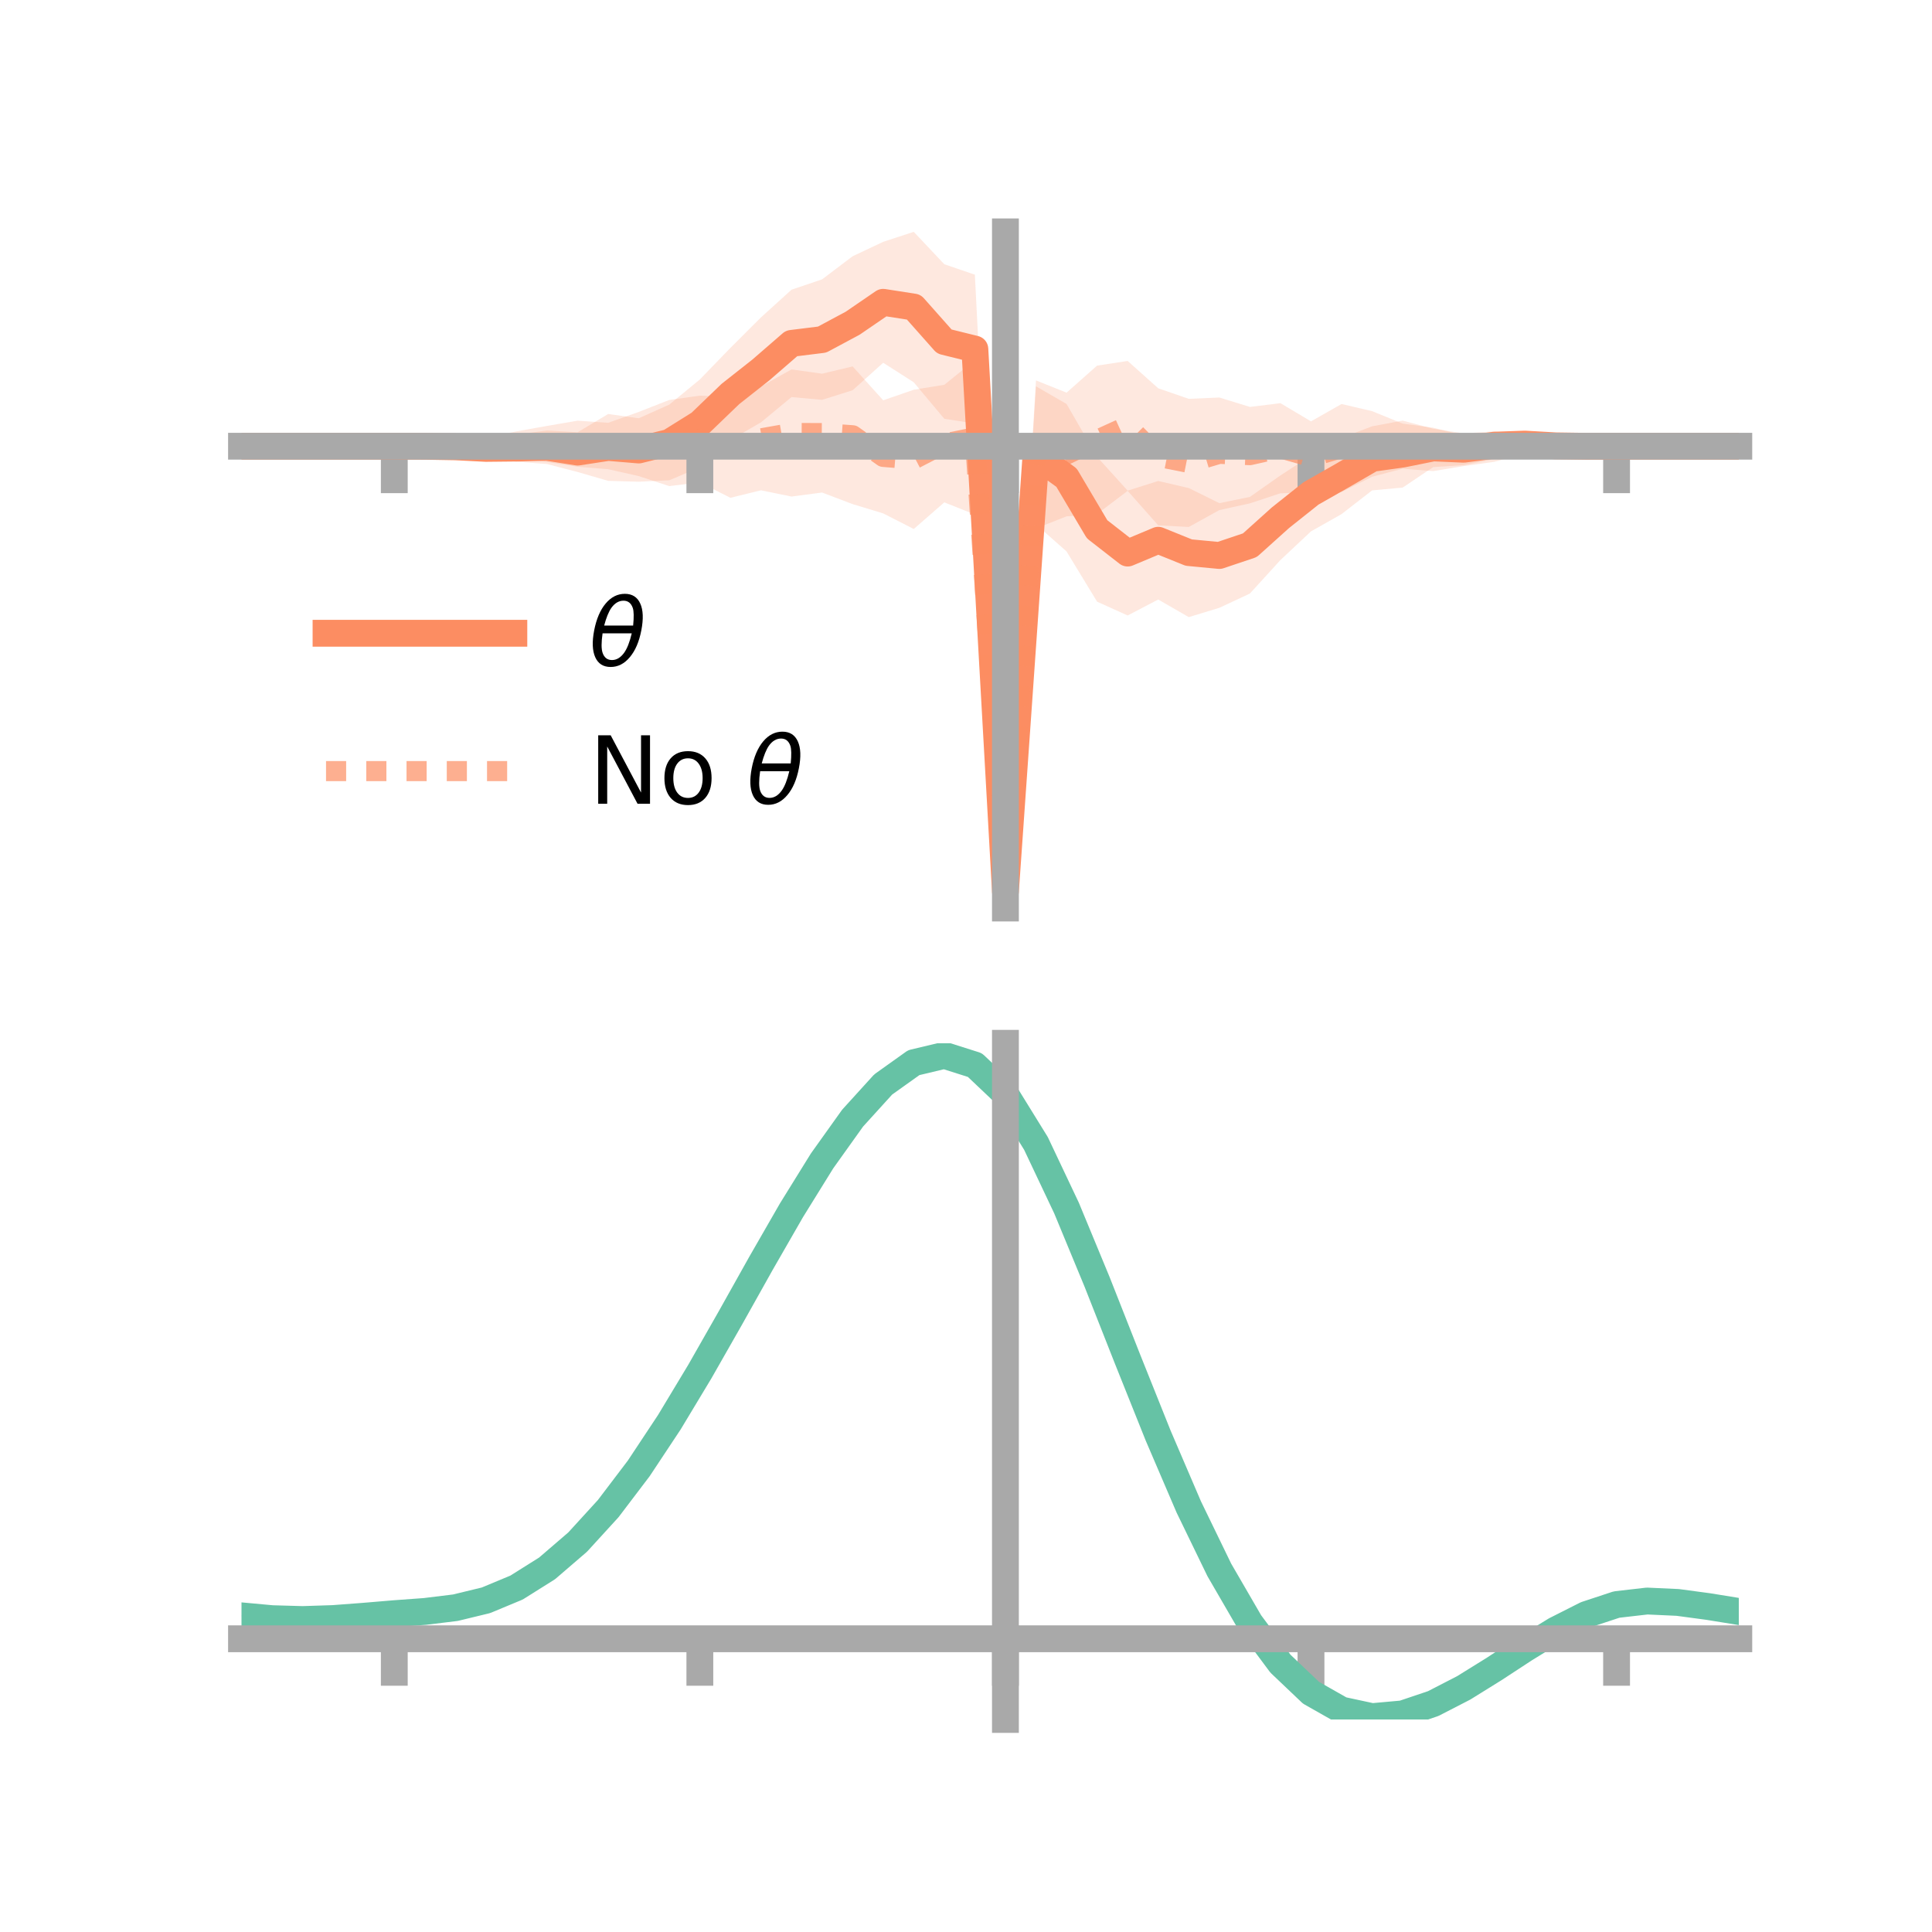 <?xml version="1.0" encoding="utf-8" standalone="no"?>
<!DOCTYPE svg PUBLIC "-//W3C//DTD SVG 1.1//EN"
  "http://www.w3.org/Graphics/SVG/1.1/DTD/svg11.dtd">
<!-- Created with matplotlib (https://matplotlib.org/) -->
<svg height="144pt" version="1.1" viewBox="0 0 144 144" width="144pt" xmlns="http://www.w3.org/2000/svg" xmlns:xlink="http://www.w3.org/1999/xlink">
 <defs>
  <style type="text/css">*{stroke-linecap:butt;stroke-linejoin:round;}</style>
 </defs>
 <g id="figure_1">
  <g id="patch_1">
   <path d="M 0 144 
L 144 144 
L 144 0 
L 0 0 
z
" style="fill:none;"/>
  </g>
  <g id="axes_1">
   <g id="patch_2">
    <path d="M 18 67.68 
L 129.6 67.68 
L 129.6 17.28 
L 18 17.28 
z
" style="fill:none;"/>
   </g>
   <g id="PolyCollection_1">
    <path clip-path="url(#p062ef7459c)" d="M 18 33.258 
L 18 33.258 
L 20.278 33.258 
L 22.555 33.258 
L 24.833 33.258 
L 27.11 33.258 
L 29.388 33.258 
L 31.665 33.143 
L 33.943 32.915 
L 36.22 32.795 
L 38.498 32.382 
L 40.776 32.088 
L 43.053 32.217 
L 45.331 30.857 
L 47.608 31.175 
L 49.886 30.155 
L 52.163 28.283 
L 54.441 25.93 
L 56.718 23.657 
L 58.996 21.592 
L 61.273 20.822 
L 63.551 19.099 
L 65.829 18.024 
L 68.106 17.28 
L 70.384 19.695 
L 72.661 20.473 
L 74.939 65.192 
L 77.216 28.793 
L 79.494 30.109 
L 81.771 34.054 
L 84.049 36.57 
L 86.327 35.85 
L 88.604 36.377 
L 90.882 37.502 
L 93.159 37.038 
L 95.437 35.436 
L 97.714 33.95 
L 99.992 32.643 
L 102.269 31.775 
L 104.547 31.349 
L 106.824 31.956 
L 109.102 32.302 
L 111.38 32.153 
L 113.657 32.457 
L 115.935 32.831 
L 118.212 33.141 
L 120.49 33.258 
L 122.767 33.258 
L 125.045 33.258 
L 127.322 33.258 
L 129.6 33.258 
L 129.6 33.258 
L 129.6 33.258 
L 127.322 33.258 
L 125.045 33.258 
L 122.767 33.258 
L 120.49 33.258 
L 118.212 33.385 
L 115.935 33.63 
L 113.657 33.743 
L 111.38 34.207 
L 109.102 34.666 
L 106.824 34.814 
L 104.547 36.342 
L 102.269 36.55 
L 99.992 38.318 
L 97.714 39.605 
L 95.437 41.742 
L 93.159 44.239 
L 90.882 45.303 
L 88.604 45.997 
L 86.327 44.685 
L 84.049 45.876 
L 81.771 44.845 
L 79.494 41.1 
L 77.216 39.087 
L 74.939 67.68 
L 72.661 31.564 
L 70.384 31.215 
L 68.106 28.494 
L 65.829 27.039 
L 63.551 29.085 
L 61.273 29.802 
L 58.996 29.595 
L 56.718 31.48 
L 54.441 32.799 
L 52.163 34.829 
L 49.886 35.796 
L 47.608 35.905 
L 45.331 35.841 
L 43.053 35.18 
L 40.776 34.588 
L 38.498 34.413 
L 36.22 34.046 
L 33.943 33.691 
L 31.665 33.384 
L 29.388 33.258 
L 27.11 33.258 
L 24.833 33.258 
L 22.555 33.258 
L 20.278 33.258 
L 18 33.258 
z
" style="fill:#fc8d62;fill-opacity:0.2;"/>
   </g>
   <g id="PolyCollection_2">
    <path clip-path="url(#p062ef7459c)" d="M 18 33.258 
L 18 33.258 
L 20.278 33.258 
L 22.555 33.258 
L 24.833 33.258 
L 27.11 33.258 
L 29.388 33.258 
L 31.665 33.122 
L 33.943 32.873 
L 36.22 32.614 
L 38.498 32.153 
L 40.776 31.745 
L 43.053 31.355 
L 45.331 31.513 
L 47.608 30.702 
L 49.886 29.81 
L 52.163 29.49 
L 54.441 29.582 
L 56.718 28.807 
L 58.996 27.535 
L 61.273 27.853 
L 63.551 27.311 
L 65.829 29.837 
L 68.106 29.049 
L 70.384 28.68 
L 72.661 26.842 
L 74.939 65.897 
L 77.216 28.352 
L 79.494 29.267 
L 81.771 27.251 
L 84.049 26.903 
L 86.327 28.94 
L 88.604 29.727 
L 90.882 29.628 
L 93.159 30.329 
L 95.437 30.051 
L 97.714 31.406 
L 99.992 30.112 
L 102.269 30.645 
L 104.547 31.574 
L 106.824 31.881 
L 109.102 32.456 
L 111.38 32.467 
L 113.657 32.711 
L 115.935 32.823 
L 118.212 33.16 
L 120.49 33.258 
L 122.767 33.258 
L 125.045 33.258 
L 127.322 33.258 
L 129.6 33.258 
L 129.6 33.258 
L 129.6 33.258 
L 127.322 33.258 
L 125.045 33.258 
L 122.767 33.258 
L 120.49 33.258 
L 118.212 33.404 
L 115.935 33.634 
L 113.657 33.795 
L 111.38 34.419 
L 109.102 34.738 
L 106.824 35.113 
L 104.547 34.935 
L 102.269 35.533 
L 99.992 36.671 
L 97.714 36.724 
L 95.437 36.766 
L 93.159 37.517 
L 90.882 38.019 
L 88.604 39.279 
L 86.327 39.157 
L 84.049 36.585 
L 81.771 38.312 
L 79.494 38.484 
L 77.216 39.385 
L 74.939 68.458 
L 72.661 38.351 
L 70.384 37.443 
L 68.106 39.428 
L 65.829 38.266 
L 63.551 37.574 
L 61.273 36.71 
L 58.996 37.01 
L 56.718 36.544 
L 54.441 37.103 
L 52.163 35.952 
L 49.886 36.231 
L 47.608 35.486 
L 45.331 34.971 
L 43.053 34.79 
L 40.776 34.434 
L 38.498 34.117 
L 36.22 33.797 
L 33.943 33.678 
L 31.665 33.352 
L 29.388 33.258 
L 27.11 33.258 
L 24.833 33.258 
L 22.555 33.258 
L 20.278 33.258 
L 18 33.258 
z
" style="fill:#fc8d62;fill-opacity:0.2;"/>
   </g>
   <g id="matplotlib.axis_1">
    <g id="xtick_1">
     <g id="line2d_1">
      <defs>
       <path d="M 0 0 
L 0 3.5 
" id="m8f0da328c5" style="stroke:#a9a9a9;stroke-width:2;"/>
      </defs>
      <g>
       <use style="fill:#a9a9a9;stroke:#a9a9a9;stroke-width:2;" x="29.388" xlink:href="#m8f0da328c5" y="33.258"/>
      </g>
     </g>
    </g>
    <g id="xtick_2">
     <g id="line2d_2">
      <g>
       <use style="fill:#a9a9a9;stroke:#a9a9a9;stroke-width:2;" x="52.163" xlink:href="#m8f0da328c5" y="33.258"/>
      </g>
     </g>
    </g>
    <g id="xtick_3">
     <g id="line2d_3">
      <g>
       <use style="fill:#a9a9a9;stroke:#a9a9a9;stroke-width:2;" x="74.939" xlink:href="#m8f0da328c5" y="33.258"/>
      </g>
     </g>
    </g>
    <g id="xtick_4">
     <g id="line2d_4">
      <g>
       <use style="fill:#a9a9a9;stroke:#a9a9a9;stroke-width:2;" x="97.714" xlink:href="#m8f0da328c5" y="33.258"/>
      </g>
     </g>
    </g>
    <g id="xtick_5">
     <g id="line2d_5">
      <g>
       <use style="fill:#a9a9a9;stroke:#a9a9a9;stroke-width:2;" x="120.49" xlink:href="#m8f0da328c5" y="33.258"/>
      </g>
     </g>
    </g>
   </g>
   <g id="matplotlib.axis_2"/>
   <g id="line2d_6">
    <path clip-path="url(#p062ef7459c)" d="M 18 33.258 
L 20.278 33.258 
L 22.555 33.258 
L 24.833 33.258 
L 27.11 33.258 
L 29.388 33.258 
L 31.665 33.263 
L 33.943 33.303 
L 36.22 33.421 
L 38.498 33.397 
L 40.776 33.338 
L 43.053 33.698 
L 45.331 33.349 
L 47.608 33.54 
L 49.886 32.976 
L 52.163 31.556 
L 54.441 29.364 
L 56.718 27.569 
L 58.996 25.594 
L 61.273 25.312 
L 63.551 24.092 
L 65.829 22.532 
L 68.106 22.887 
L 70.384 25.455 
L 72.661 26.019 
L 74.939 66.436 
L 77.216 33.94 
L 79.494 35.604 
L 81.771 39.449 
L 84.049 41.223 
L 86.327 40.268 
L 88.604 41.187 
L 90.882 41.403 
L 93.159 40.638 
L 95.437 38.589 
L 97.714 36.777 
L 99.992 35.481 
L 102.269 34.163 
L 104.547 33.845 
L 106.824 33.385 
L 109.102 33.484 
L 111.38 33.18 
L 113.657 33.1 
L 115.935 33.23 
L 118.212 33.263 
L 120.49 33.258 
L 122.767 33.258 
L 125.045 33.258 
L 127.322 33.258 
L 129.6 33.258 
" style="fill:none;stroke:#fc8d62;stroke-linecap:square;stroke-width:2;"/>
   </g>
   <g id="line2d_7">
    <path clip-path="url(#p062ef7459c)" d="M 18 33.258 
L 20.278 33.258 
L 22.555 33.258 
L 24.833 33.258 
L 27.11 33.258 
L 29.388 33.258 
L 31.665 33.237 
L 33.943 33.275 
L 36.22 33.206 
L 38.498 33.135 
L 40.776 33.09 
L 43.053 33.073 
L 45.331 33.242 
L 47.608 33.094 
L 49.886 33.021 
L 52.163 32.721 
L 54.441 33.342 
L 56.718 32.675 
L 58.996 32.272 
L 61.273 32.282 
L 63.551 32.443 
L 65.829 34.052 
L 68.106 34.238 
L 70.384 33.061 
L 72.661 32.597 
L 74.939 67.178 
L 77.216 33.868 
L 79.494 33.876 
L 81.771 32.782 
L 84.049 31.744 
L 86.327 34.048 
L 88.604 34.503 
L 90.882 33.823 
L 93.159 33.923 
L 95.437 33.408 
L 97.714 34.065 
L 99.992 33.392 
L 102.269 33.089 
L 104.547 33.255 
L 106.824 33.497 
L 109.102 33.597 
L 111.38 33.443 
L 113.657 33.253 
L 115.935 33.229 
L 118.212 33.282 
L 120.49 33.258 
L 122.767 33.258 
L 125.045 33.258 
L 127.322 33.258 
L 129.6 33.258 
" style="fill:none;stroke:#fc8d62;stroke-dasharray:1.5,1.5;stroke-dashoffset:0;stroke-opacity:0.7;stroke-width:1.5;"/>
   </g>
   <g id="patch_3">
    <path d="M 74.939 67.68 
L 74.939 17.28 
" style="fill:none;stroke:#a9a9a9;stroke-linecap:square;stroke-linejoin:miter;stroke-width:2;"/>
   </g>
   <g id="patch_4">
    <path d="M 129.6 67.68 
L 129.6 17.28 
" style="fill:none;"/>
   </g>
   <g id="patch_5">
    <path d="M 18 33.258 
L 129.6 33.258 
" style="fill:none;stroke:#a9a9a9;stroke-linecap:square;stroke-linejoin:miter;stroke-width:2;"/>
   </g>
   <g id="patch_6">
    <path d="M 18 17.28 
L 129.6 17.28 
" style="fill:none;"/>
   </g>
   <g id="legend_1">
    <g id="line2d_8">
     <path d="M 24.3 47.2 
L 38.3 47.2 
" style="fill:none;stroke:#fc8d62;stroke-linecap:square;stroke-width:2;"/>
    </g>
    <g id="line2d_9"/>
    <g id="text_1">
     <!-- $\theta$ -->
     <g transform="translate(43.9 49.65)scale(0.07 -0.07)">
      <defs>
       <path d="M 45.516 34.672 
L 14.453 34.672 
Q 12.359 20.062 14.5 13.875 
Q 17.188 6.25 24.469 6.25 
Q 31.781 6.25 37.359 13.922 
Q 42.234 20.656 45.516 34.672 
z
M 47.016 42.969 
Q 48.344 56.844 46.625 61.719 
Q 43.953 69.438 36.766 69.438 
Q 29.297 69.438 23.828 61.812 
Q 19.531 55.672 16.156 42.969 
z
M 38.188 76.766 
Q 49.906 76.766 54.594 66.406 
Q 59.281 56.109 55.719 37.844 
Q 52.203 19.625 43.453 9.281 
Q 34.766 -1.125 23.047 -1.125 
Q 11.281 -1.125 6.641 9.281 
Q 2 19.625 5.516 37.844 
Q 9.078 56.109 17.719 66.406 
Q 26.422 76.766 38.188 76.766 
z
" id="DejaVuSans-Oblique-952"/>
      </defs>
      <use transform="translate(0 0.234)" xlink:href="#DejaVuSans-Oblique-952"/>
     </g>
    </g>
    <g id="line2d_10">
     <path d="M 24.3 57.474 
L 38.3 57.474 
" style="fill:none;stroke:#fc8d62;stroke-dasharray:1.5,1.5;stroke-dashoffset:0;stroke-opacity:0.7;stroke-width:1.5;"/>
    </g>
    <g id="line2d_11"/>
    <g id="text_2">
     <!-- No $\theta$ -->
     <g transform="translate(43.9 59.924)scale(0.07 -0.07)">
      <defs>
       <path d="M 9.812 72.906 
L 23.094 72.906 
L 55.422 11.922 
L 55.422 72.906 
L 64.984 72.906 
L 64.984 0 
L 51.703 0 
L 19.391 60.984 
L 19.391 0 
L 9.812 0 
z
" id="DejaVuSans-78"/>
       <path d="M 30.609 48.391 
Q 23.391 48.391 19.188 42.75 
Q 14.984 37.109 14.984 27.297 
Q 14.984 17.484 19.156 11.844 
Q 23.344 6.203 30.609 6.203 
Q 37.797 6.203 41.984 11.859 
Q 46.188 17.531 46.188 27.297 
Q 46.188 37.016 41.984 42.703 
Q 37.797 48.391 30.609 48.391 
z
M 30.609 56 
Q 42.328 56 49.016 48.375 
Q 55.719 40.766 55.719 27.297 
Q 55.719 13.875 49.016 6.219 
Q 42.328 -1.422 30.609 -1.422 
Q 18.844 -1.422 12.172 6.219 
Q 5.516 13.875 5.516 27.297 
Q 5.516 40.766 12.172 48.375 
Q 18.844 56 30.609 56 
z
" id="DejaVuSans-111"/>
       <path id="DejaVuSans-32"/>
      </defs>
      <use transform="translate(0 0.234)" xlink:href="#DejaVuSans-78"/>
      <use transform="translate(74.805 0.234)" xlink:href="#DejaVuSans-111"/>
      <use transform="translate(135.986 0.234)" xlink:href="#DejaVuSans-32"/>
      <use transform="translate(167.773 0.234)" xlink:href="#DejaVuSans-Oblique-952"/>
     </g>
    </g>
   </g>
  </g>
  <g id="axes_2">
   <g id="patch_7">
    <path d="M 18 128.16 
L 129.6 128.16 
L 129.6 77.76 
L 18 77.76 
z
" style="fill:none;"/>
   </g>
   <g id="PolyCollection_3">
    <path clip-path="url(#pd729d723b2)" d="M 18 120.475 
L 18 120.397 
L 20.278 120.617 
L 22.555 120.682 
L 24.833 120.601 
L 27.11 120.421 
L 29.388 120.221 
L 31.665 120.05 
L 33.943 119.767 
L 36.22 119.209 
L 38.498 118.249 
L 40.776 116.798 
L 43.053 114.804 
L 45.331 112.258 
L 47.608 109.193 
L 49.886 105.676 
L 52.163 101.809 
L 54.441 97.72 
L 56.718 93.566 
L 58.996 89.519 
L 61.273 85.77 
L 63.551 82.518 
L 65.829 79.964 
L 68.106 78.313 
L 70.384 77.76 
L 72.661 78.495 
L 74.939 80.687 
L 77.216 84.424 
L 79.494 89.307 
L 81.771 94.888 
L 84.049 100.748 
L 86.327 106.524 
L 88.604 111.912 
L 90.882 116.68 
L 93.159 120.661 
L 95.437 123.76 
L 97.714 125.944 
L 99.992 127.244 
L 102.269 127.736 
L 104.547 127.536 
L 106.824 126.781 
L 109.102 125.627 
L 111.38 124.236 
L 113.657 122.772 
L 115.935 121.395 
L 118.212 120.259 
L 120.49 119.513 
L 122.767 119.253 
L 125.045 119.363 
L 127.322 119.678 
L 129.6 120.059 
L 129.6 120.163 
L 129.6 120.163 
L 127.322 119.807 
L 125.045 119.51 
L 122.767 119.411 
L 120.49 119.676 
L 118.212 120.433 
L 115.935 121.598 
L 113.657 123.02 
L 111.38 124.536 
L 109.102 125.976 
L 106.824 127.168 
L 104.547 127.947 
L 102.269 128.16 
L 99.992 127.674 
L 97.714 126.389 
L 95.437 124.242 
L 93.159 121.219 
L 90.882 117.35 
L 88.604 112.725 
L 86.327 107.499 
L 84.049 101.895 
L 81.771 96.204 
L 79.494 90.779 
L 77.216 86.03 
L 74.939 82.396 
L 72.661 80.271 
L 70.384 79.561 
L 68.106 80.098 
L 65.829 81.694 
L 63.551 84.155 
L 61.273 87.283 
L 58.996 90.881 
L 56.718 94.759 
L 54.441 98.735 
L 52.163 102.644 
L 49.886 106.339 
L 47.608 109.7 
L 45.331 112.632 
L 43.053 115.075 
L 40.776 116.998 
L 38.498 118.408 
L 36.22 119.346 
L 33.943 119.892 
L 31.665 120.166 
L 29.388 120.327 
L 27.11 120.511 
L 24.833 120.673 
L 22.555 120.74 
L 20.278 120.676 
L 18 120.475 
z
" style="fill:#66c2a5;fill-opacity:0.2;"/>
   </g>
   <g id="matplotlib.axis_3">
    <g id="xtick_6">
     <g id="line2d_12">
      <g>
       <use style="fill:#a9a9a9;stroke:#a9a9a9;stroke-width:2;" x="29.388" xlink:href="#m8f0da328c5" y="122.144"/>
      </g>
     </g>
    </g>
    <g id="xtick_7">
     <g id="line2d_13">
      <g>
       <use style="fill:#a9a9a9;stroke:#a9a9a9;stroke-width:2;" x="52.163" xlink:href="#m8f0da328c5" y="122.144"/>
      </g>
     </g>
    </g>
    <g id="xtick_8">
     <g id="line2d_14">
      <g>
       <use style="fill:#a9a9a9;stroke:#a9a9a9;stroke-width:2;" x="74.939" xlink:href="#m8f0da328c5" y="122.144"/>
      </g>
     </g>
    </g>
    <g id="xtick_9">
     <g id="line2d_15">
      <g>
       <use style="fill:#a9a9a9;stroke:#a9a9a9;stroke-width:2;" x="97.714" xlink:href="#m8f0da328c5" y="122.144"/>
      </g>
     </g>
    </g>
    <g id="xtick_10">
     <g id="line2d_16">
      <g>
       <use style="fill:#a9a9a9;stroke:#a9a9a9;stroke-width:2;" x="120.49" xlink:href="#m8f0da328c5" y="122.144"/>
      </g>
     </g>
    </g>
   </g>
   <g id="matplotlib.axis_4"/>
   <g id="line2d_17">
    <path clip-path="url(#pd729d723b2)" d="M 18 120.436 
L 20.278 120.646 
L 22.555 120.711 
L 24.833 120.637 
L 27.11 120.466 
L 29.388 120.274 
L 31.665 120.108 
L 33.943 119.829 
L 36.22 119.277 
L 38.498 118.329 
L 40.776 116.898 
L 43.053 114.939 
L 45.331 112.445 
L 47.608 109.446 
L 49.886 106.008 
L 52.163 102.226 
L 54.441 98.228 
L 56.718 94.162 
L 58.996 90.2 
L 61.273 86.526 
L 63.551 83.336 
L 65.829 80.829 
L 68.106 79.205 
L 70.384 78.661 
L 72.661 79.383 
L 74.939 81.542 
L 77.216 85.227 
L 79.494 90.043 
L 81.771 95.546 
L 84.049 101.322 
L 86.327 107.012 
L 88.604 112.319 
L 90.882 117.015 
L 93.159 120.94 
L 95.437 124.001 
L 97.714 126.166 
L 99.992 127.459 
L 102.269 127.948 
L 104.547 127.742 
L 106.824 126.975 
L 109.102 125.801 
L 111.38 124.386 
L 113.657 122.896 
L 115.935 121.497 
L 118.212 120.346 
L 120.49 119.594 
L 122.767 119.332 
L 125.045 119.436 
L 127.322 119.742 
L 129.6 120.111 
" style="fill:none;stroke:#66c2a5;stroke-linecap:square;stroke-width:2;"/>
   </g>
   <g id="patch_8">
    <path d="M 74.939 128.16 
L 74.939 77.76 
" style="fill:none;stroke:#a9a9a9;stroke-linecap:square;stroke-linejoin:miter;stroke-width:2;"/>
   </g>
   <g id="patch_9">
    <path d="M 129.6 128.16 
L 129.6 77.76 
" style="fill:none;"/>
   </g>
   <g id="patch_10">
    <path d="M 18 122.144 
L 129.6 122.144 
" style="fill:none;stroke:#a9a9a9;stroke-linecap:square;stroke-linejoin:miter;stroke-width:2;"/>
   </g>
   <g id="patch_11">
    <path d="M 18 77.76 
L 129.6 77.76 
" style="fill:none;"/>
   </g>
  </g>
 </g>
 <defs>
  <clipPath id="p062ef7459c">
   <rect height="50.4" width="111.6" x="18" y="17.28"/>
  </clipPath>
  <clipPath id="pd729d723b2">
   <rect height="50.4" width="111.6" x="18" y="77.76"/>
  </clipPath>
 </defs>
</svg>

